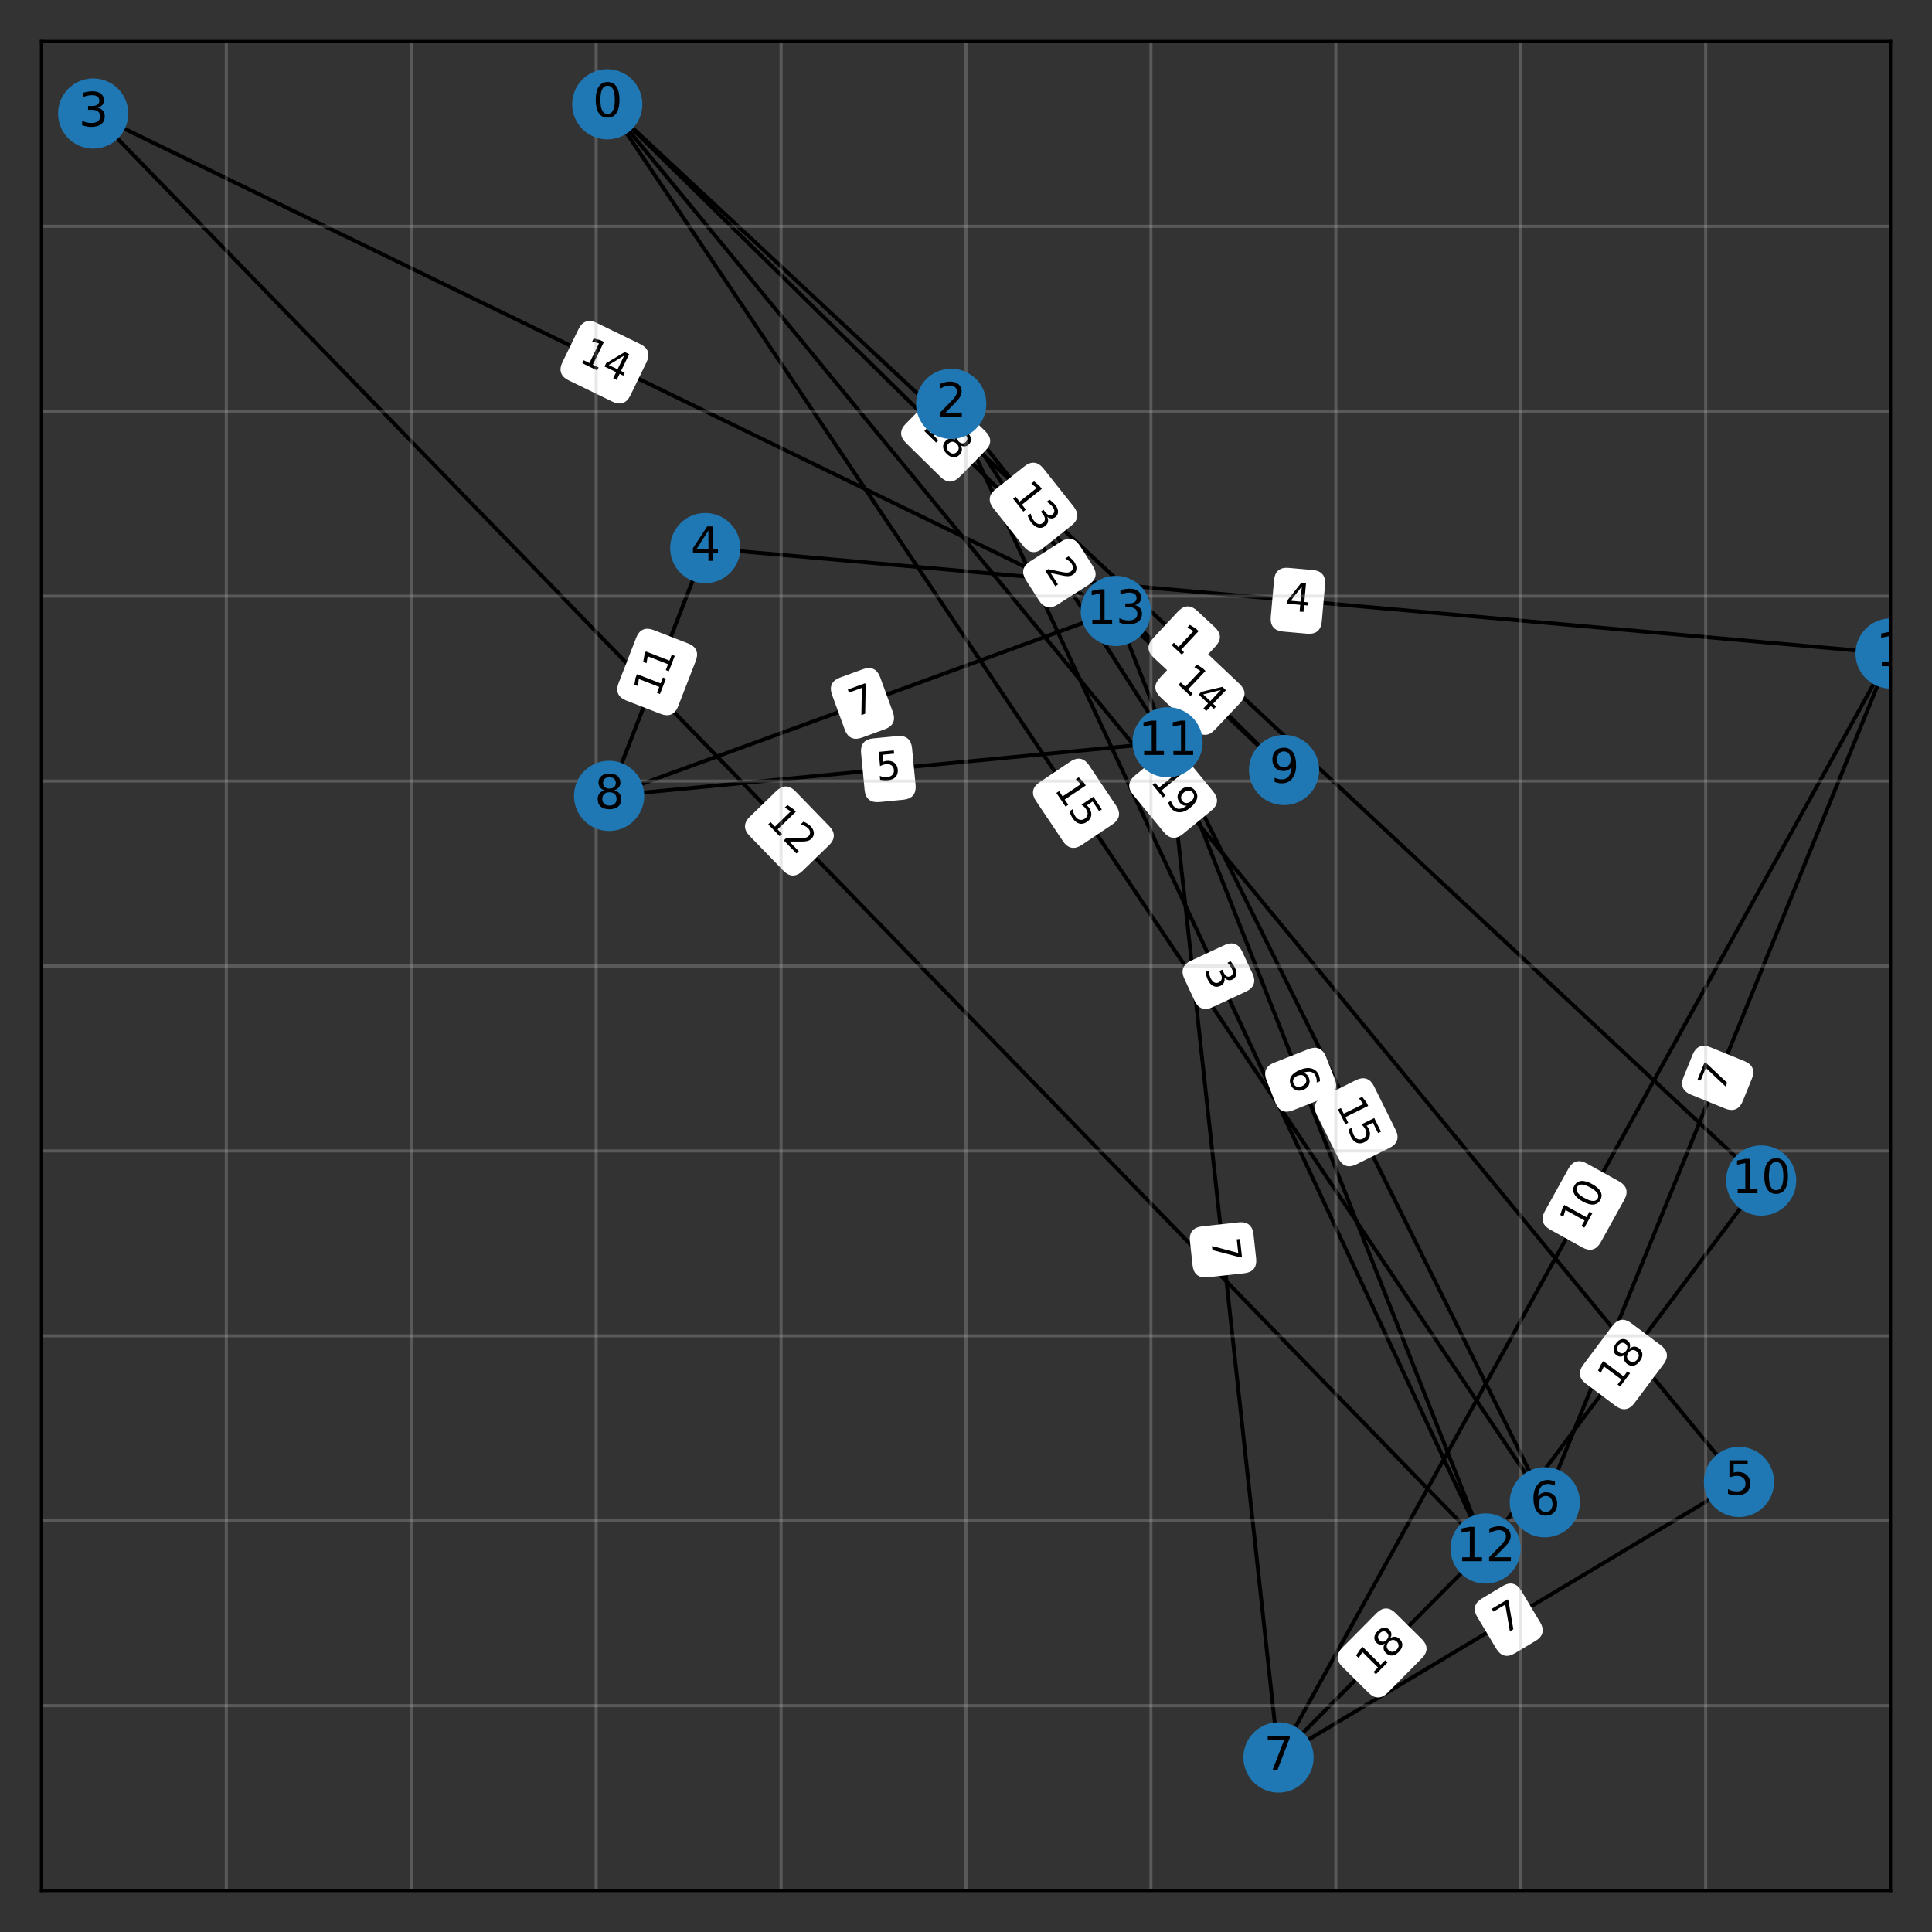 <?xml version="1.0" encoding="utf-8" standalone="no"?>
<!DOCTYPE svg PUBLIC "-//W3C//DTD SVG 1.1//EN"
  "http://www.w3.org/Graphics/SVG/1.1/DTD/svg11.dtd">
<svg xmlns:xlink="http://www.w3.org/1999/xlink" width="504pt" height="504pt" viewBox="0 0 504 504" xmlns="http://www.w3.org/2000/svg" version="1.1">
 <rect x="0" y="0" width="504" height="504" fill="#333333" stroke="none"/>
 <defs>
  <style type="text/css">*{stroke-linejoin: round; stroke-linecap: butt}</style>
 </defs>
 <g id="figure_1">
  <g id="patch_1">
   <path d="M 0 504 
L 504 504 
L 504 0 
L 0 0 
L 0 504 
z
" style="fill: none; opacity: 0"/>
  </g>
  <g id="axes_1">
   <g id="patch_2">
    <path d="M 10.8 493.2 
L 493.2 493.2 
L 493.2 10.8 
L 10.8 10.8 
L 10.8 493.2 
z
" style="fill: none; opacity: 0"/>
   </g>
   <g id="LineCollection_1">
    <path d="M 158.414 27.202 
L 334.973 200.866 
" clip-path="url(#p25a8037a4b)" style="fill: none; stroke: #000000"/>
    <path d="M 158.414 27.202 
L 453.643 386.59 
" clip-path="url(#p25a8037a4b)" style="fill: none; stroke: #000000"/>
    <path d="M 158.414 27.202 
L 459.432 307.958 
" clip-path="url(#p25a8037a4b)" style="fill: none; stroke: #000000"/>
    <path d="M 158.414 27.202 
L 402.991 391.896 
" clip-path="url(#p25a8037a4b)" style="fill: none; stroke: #000000"/>
    <path d="M 493.2 170.474 
L 183.982 142.978 
" clip-path="url(#p25a8037a4b)" style="fill: none; stroke: #000000"/>
    <path d="M 493.2 170.474 
L 402.991 391.896 
" clip-path="url(#p25a8037a4b)" style="fill: none; stroke: #000000"/>
    <path d="M 493.2 170.474 
L 333.526 458.467 
" clip-path="url(#p25a8037a4b)" style="fill: none; stroke: #000000"/>
    <path d="M 248.141 105.35 
L 387.554 403.956 
" clip-path="url(#p25a8037a4b)" style="fill: none; stroke: #000000"/>
    <path d="M 248.141 105.35 
L 291.074 159.379 
" clip-path="url(#p25a8037a4b)" style="fill: none; stroke: #000000"/>
    <path d="M 248.141 105.35 
L 304.582 193.63 
" clip-path="url(#p25a8037a4b)" style="fill: none; stroke: #000000"/>
    <path d="M 24.307 29.614 
L 387.554 403.956 
" clip-path="url(#p25a8037a4b)" style="fill: none; stroke: #000000"/>
    <path d="M 24.307 29.614 
L 291.074 159.379 
" clip-path="url(#p25a8037a4b)" style="fill: none; stroke: #000000"/>
    <path d="M 183.982 142.978 
L 158.897 207.619 
" clip-path="url(#p25a8037a4b)" style="fill: none; stroke: #000000"/>
    <path d="M 453.643 386.59 
L 333.526 458.467 
" clip-path="url(#p25a8037a4b)" style="fill: none; stroke: #000000"/>
    <path d="M 402.991 391.896 
L 304.582 193.63 
" clip-path="url(#p25a8037a4b)" style="fill: none; stroke: #000000"/>
    <path d="M 333.526 458.467 
L 387.554 403.956 
" clip-path="url(#p25a8037a4b)" style="fill: none; stroke: #000000"/>
    <path d="M 333.526 458.467 
L 304.582 193.63 
" clip-path="url(#p25a8037a4b)" style="fill: none; stroke: #000000"/>
    <path d="M 158.897 207.619 
L 304.582 193.63 
" clip-path="url(#p25a8037a4b)" style="fill: none; stroke: #000000"/>
    <path d="M 158.897 207.619 
L 291.074 159.379 
" clip-path="url(#p25a8037a4b)" style="fill: none; stroke: #000000"/>
    <path d="M 334.973 200.866 
L 291.074 159.379 
" clip-path="url(#p25a8037a4b)" style="fill: none; stroke: #000000"/>
    <path d="M 459.432 307.958 
L 387.554 403.956 
" clip-path="url(#p25a8037a4b)" style="fill: none; stroke: #000000"/>
    <path d="M 387.554 403.956 
L 291.074 159.379 
" clip-path="url(#p25a8037a4b)" style="fill: none; stroke: #000000"/>
   </g>
   <g id="text_1">
    <g id="patch_3">
     <path d="M 236.659 115.159 
L 245.731 124.083 
Q 247.87 126.186 249.974 124.048 
L 256.76 117.148 
Q 258.864 115.009 256.725 112.905 
L 247.653 103.982 
Q 245.515 101.878 243.411 104.017 
L 236.624 110.917 
Q 234.52 113.056 236.659 115.159 
z
" clip-path="url(#p25a8037a4b)" style="fill: #ffffff; stroke: #ffffff; stroke-linejoin: miter"/>
    </g>
    <g clip-path="url(#p25a8037a4b)">
     <!-- 18 -->
     <g transform="translate(240.221 111.538) rotate(-315.474) scale(0.1 -0.1)">
      <defs>
       <path id="DejaVuSans-31" d="M 794 531 
L 1825 531 
L 1825 4091 
L 703 3866 
L 703 4441 
L 1819 4666 
L 2450 4666 
L 2450 531 
L 3481 531 
L 3481 0 
L 794 0 
L 794 531 
z
" transform="scale(0.016)"/>
       <path id="DejaVuSans-38" d="M 2034 2216 
Q 1584 2216 1326 1975 
Q 1069 1734 1069 1313 
Q 1069 891 1326 650 
Q 1584 409 2034 409 
Q 2484 409 2743 651 
Q 3003 894 3003 1313 
Q 3003 1734 2745 1975 
Q 2488 2216 2034 2216 
z
M 1403 2484 
Q 997 2584 770 2862 
Q 544 3141 544 3541 
Q 544 4100 942 4425 
Q 1341 4750 2034 4750 
Q 2731 4750 3128 4425 
Q 3525 4100 3525 3541 
Q 3525 3141 3298 2862 
Q 3072 2584 2669 2484 
Q 3125 2378 3379 2068 
Q 3634 1759 3634 1313 
Q 3634 634 3220 271 
Q 2806 -91 2034 -91 
Q 1263 -91 848 271 
Q 434 634 434 1313 
Q 434 1759 690 2068 
Q 947 2378 1403 2484 
z
M 1172 3481 
Q 1172 3119 1398 2916 
Q 1625 2713 2034 2713 
Q 2441 2713 2670 2916 
Q 2900 3119 2900 3481 
Q 2900 3844 2670 4047 
Q 2441 4250 2034 4250 
Q 1625 4250 1398 4047 
Q 1172 3844 1172 3481 
z
" transform="scale(0.016)"/>
      </defs>
      <use xlink:href="#DejaVuSans-31"/>
      <use xlink:href="#DejaVuSans-38" x="63.623"/>
     </g>
    </g>
   </g>
   <g id="text_2">
    <g id="patch_4">
     <path d="M 295.933 206.956 
L 304.011 216.788 
Q 305.915 219.106 308.233 217.202 
L 315.711 211.059 
Q 318.029 209.155 316.125 206.836 
L 308.048 197.004 
Q 306.144 194.686 303.825 196.59 
L 296.347 202.733 
Q 294.029 204.637 295.933 206.956 
z
" clip-path="url(#p25a8037a4b)" style="fill: #ffffff; stroke: #ffffff; stroke-linejoin: miter"/>
    </g>
    <g clip-path="url(#p25a8037a4b)">
     <!-- 19 -->
     <g transform="translate(299.858 203.731) rotate(-309.402) scale(0.1 -0.1)">
      <defs>
       <path id="DejaVuSans-39" d="M 703 97 
L 703 672 
Q 941 559 1184 500 
Q 1428 441 1663 441 
Q 2288 441 2617 861 
Q 2947 1281 2994 2138 
Q 2813 1869 2534 1725 
Q 2256 1581 1919 1581 
Q 1219 1581 811 2004 
Q 403 2428 403 3163 
Q 403 3881 828 4315 
Q 1253 4750 1959 4750 
Q 2769 4750 3195 4129 
Q 3622 3509 3622 2328 
Q 3622 1225 3098 567 
Q 2575 -91 1691 -91 
Q 1453 -91 1209 -44 
Q 966 3 703 97 
z
M 1959 2075 
Q 2384 2075 2632 2365 
Q 2881 2656 2881 3163 
Q 2881 3666 2632 3958 
Q 2384 4250 1959 4250 
Q 1534 4250 1286 3958 
Q 1038 3666 1038 3163 
Q 1038 2656 1286 2365 
Q 1534 2075 1959 2075 
z
" transform="scale(0.016)"/>
      </defs>
      <use xlink:href="#DejaVuSans-31"/>
      <use xlink:href="#DejaVuSans-39" x="63.623"/>
     </g>
    </g>
   </g>
   <g id="text_3">
    <g id="patch_5">
     <path d="M 301.249 171.142 
L 305.902 175.482 
Q 308.096 177.528 310.142 175.334 
L 316.743 168.256 
Q 318.789 166.063 316.596 164.016 
L 311.943 159.677 
Q 309.749 157.631 307.703 159.824 
L 301.101 166.902 
Q 299.055 169.096 301.249 171.142 
z
" clip-path="url(#p25a8037a4b)" style="fill: #ffffff; stroke: #ffffff; stroke-linejoin: miter"/>
    </g>
    <g clip-path="url(#p25a8037a4b)">
     <!-- 1 -->
     <g transform="translate(304.714 167.427) rotate(-316.995) scale(0.1 -0.1)">
      <use xlink:href="#DejaVuSans-31"/>
     </g>
    </g>
   </g>
   <g id="text_4">
    <g id="patch_6">
     <path d="M 270.648 208.631 
L 277.736 219.199 
Q 279.407 221.691 281.899 220.02 
L 289.936 214.629 
Q 292.428 212.958 290.757 210.467 
L 283.67 199.898 
Q 281.999 197.407 279.507 199.078 
L 271.469 204.468 
Q 268.978 206.139 270.648 208.631 
z
" clip-path="url(#p25a8037a4b)" style="fill: #ffffff; stroke: #ffffff; stroke-linejoin: miter"/>
    </g>
    <g clip-path="url(#p25a8037a4b)">
     <!-- 15 -->
     <g transform="translate(274.867 205.802) rotate(-303.847) scale(0.1 -0.1)">
      <defs>
       <path id="DejaVuSans-35" d="M 691 4666 
L 3169 4666 
L 3169 4134 
L 1269 4134 
L 1269 2991 
Q 1406 3038 1543 3061 
Q 1681 3084 1819 3084 
Q 2600 3084 3056 2656 
Q 3513 2228 3513 1497 
Q 3513 744 3044 326 
Q 2575 -91 1722 -91 
Q 1428 -91 1123 -41 
Q 819 9 494 109 
L 494 744 
Q 775 591 1075 516 
Q 1375 441 1709 441 
Q 2250 441 2565 725 
Q 2881 1009 2881 1497 
Q 2881 1984 2565 2268 
Q 2250 2553 1709 2553 
Q 1456 2553 1204 2497 
Q 953 2441 691 2322 
L 691 4666 
z
" transform="scale(0.016)"/>
      </defs>
      <use xlink:href="#DejaVuSans-31"/>
      <use xlink:href="#DejaVuSans-35" x="63.623"/>
     </g>
    </g>
   </g>
   <g id="text_5">
    <g id="patch_7">
     <path d="M 334.727 164.252 
L 341.064 164.816 
Q 344.052 165.082 344.318 162.093 
L 345.175 152.453 
Q 345.441 149.465 342.453 149.199 
L 336.115 148.636 
Q 333.127 148.37 332.861 151.358 
L 332.004 160.998 
Q 331.738 163.987 334.727 164.252 
z
" clip-path="url(#p25a8037a4b)" style="fill: #ffffff; stroke: #ffffff; stroke-linejoin: miter"/>
    </g>
    <g clip-path="url(#p25a8037a4b)">
     <!-- 4 -->
     <g transform="translate(335.176 159.193) rotate(-354.918) scale(0.1 -0.1)">
      <defs>
       <path id="DejaVuSans-34" d="M 2419 4116 
L 825 1625 
L 2419 1625 
L 2419 4116 
z
M 2253 4666 
L 3047 4666 
L 3047 1625 
L 3713 1625 
L 3713 1100 
L 3047 1100 
L 3047 0 
L 2419 0 
L 2419 1100 
L 313 1100 
L 313 1709 
L 2253 4666 
z
" transform="scale(0.016)"/>
      </defs>
      <use xlink:href="#DejaVuSans-34"/>
     </g>
    </g>
   </g>
   <g id="text_6">
    <g id="patch_8">
     <path d="M 454.156 287.088 
L 456.556 281.195 
Q 457.688 278.417 454.91 277.285 
L 445.947 273.634 
Q 443.169 272.502 442.037 275.28 
L 439.636 281.172 
Q 438.504 283.951 441.283 285.082 
L 450.245 288.734 
Q 453.024 289.866 454.156 287.088 
z
" clip-path="url(#p25a8037a4b)" style="fill: #ffffff; stroke: #ffffff; stroke-linejoin: miter"/>
    </g>
    <g clip-path="url(#p25a8037a4b)">
     <!-- 7 -->
     <g transform="translate(449.451 285.171) rotate(-67.834) scale(0.1 -0.1)">
      <defs>
       <path id="DejaVuSans-37" d="M 525 4666 
L 3525 4666 
L 3525 4397 
L 1831 0 
L 1172 0 
L 2766 4134 
L 525 4134 
L 525 4666 
z
" transform="scale(0.016)"/>
      </defs>
      <use xlink:href="#DejaVuSans-37"/>
     </g>
    </g>
   </g>
   <g id="text_7">
    <g id="patch_9">
     <path d="M 417.135 323.834 
L 423.305 312.705 
Q 424.76 310.082 422.136 308.627 
L 413.672 303.934 
Q 411.048 302.479 409.593 305.103 
L 403.423 316.232 
Q 401.968 318.856 404.592 320.31 
L 413.056 325.003 
Q 415.68 326.458 417.135 323.834 
z
" clip-path="url(#p25a8037a4b)" style="fill: #ffffff; stroke: #ffffff; stroke-linejoin: miter"/>
    </g>
    <g clip-path="url(#p25a8037a4b)">
     <!-- 10 -->
     <g transform="translate(412.692 321.371) rotate(-60.994) scale(0.1 -0.1)">
      <defs>
       <path id="DejaVuSans-30" d="M 2034 4250 
Q 1547 4250 1301 3770 
Q 1056 3291 1056 2328 
Q 1056 1369 1301 889 
Q 1547 409 2034 409 
Q 2525 409 2770 889 
Q 3016 1369 3016 2328 
Q 3016 3291 2770 3770 
Q 2525 4250 2034 4250 
z
M 2034 4750 
Q 2819 4750 3233 4129 
Q 3647 3509 3647 2328 
Q 3647 1150 3233 529 
Q 2819 -91 2034 -91 
Q 1250 -91 836 529 
Q 422 1150 422 2328 
Q 422 3509 836 4129 
Q 1250 4750 2034 4750 
z
" transform="scale(0.016)"/>
      </defs>
      <use xlink:href="#DejaVuSans-31"/>
      <use xlink:href="#DejaVuSans-30" x="63.623"/>
     </g>
    </g>
   </g>
   <g id="text_8">
    <g id="patch_10">
     <path d="M 309.399 255.087 
L 312.09 260.852 
Q 313.36 263.57 316.078 262.301 
L 324.847 258.207 
Q 327.566 256.938 326.296 254.219 
L 323.605 248.454 
Q 322.336 245.736 319.617 247.005 
L 310.848 251.099 
Q 308.13 252.369 309.399 255.087 
z
" clip-path="url(#p25a8037a4b)" style="fill: #ffffff; stroke: #ffffff; stroke-linejoin: miter"/>
    </g>
    <g clip-path="url(#p25a8037a4b)">
     <!-- 3 -->
     <g transform="translate(314.001 252.938) rotate(-295.027) scale(0.1 -0.1)">
      <defs>
       <path id="DejaVuSans-33" d="M 2597 2516 
Q 3050 2419 3304 2112 
Q 3559 1806 3559 1356 
Q 3559 666 3084 287 
Q 2609 -91 1734 -91 
Q 1441 -91 1130 -33 
Q 819 25 488 141 
L 488 750 
Q 750 597 1062 519 
Q 1375 441 1716 441 
Q 2309 441 2620 675 
Q 2931 909 2931 1356 
Q 2931 1769 2642 2001 
Q 2353 2234 1838 2234 
L 1294 2234 
L 1294 2753 
L 1863 2753 
Q 2328 2753 2575 2939 
Q 2822 3125 2822 3475 
Q 2822 3834 2567 4026 
Q 2313 4219 1838 4219 
Q 1578 4219 1281 4162 
Q 984 4106 628 3988 
L 628 4550 
Q 988 4650 1302 4700 
Q 1616 4750 1894 4750 
Q 2613 4750 3031 4423 
Q 3450 4097 3450 3541 
Q 3450 3153 3228 2886 
Q 3006 2619 2597 2516 
z
" transform="scale(0.016)"/>
      </defs>
      <use xlink:href="#DejaVuSans-33"/>
     </g>
    </g>
   </g>
   <g id="text_9">
    <g id="patch_11">
     <path d="M 259.514 132.262 
L 267.43 142.225 
Q 269.297 144.574 271.645 142.707 
L 279.222 136.686 
Q 281.571 134.82 279.705 132.471 
L 271.788 122.509 
Q 269.922 120.16 267.573 122.026 
L 259.996 128.047 
Q 257.647 129.914 259.514 132.262 
z
" clip-path="url(#p25a8037a4b)" style="fill: #ffffff; stroke: #ffffff; stroke-linejoin: miter"/>
    </g>
    <g clip-path="url(#p25a8037a4b)">
     <!-- 13 -->
     <g transform="translate(263.49 129.102) rotate(-308.472) scale(0.1 -0.1)">
      <use xlink:href="#DejaVuSans-31"/>
      <use xlink:href="#DejaVuSans-33" x="63.623"/>
     </g>
    </g>
   </g>
   <g id="text_10">
    <g id="patch_12">
     <path d="M 268.043 151.033 
L 271.47 156.393 
Q 273.086 158.921 275.614 157.305 
L 283.768 152.091 
Q 286.295 150.475 284.68 147.948 
L 281.252 142.587 
Q 279.636 140.06 277.109 141.676 
L 268.955 146.889 
Q 266.427 148.505 268.043 151.033 
z
" clip-path="url(#p25a8037a4b)" style="fill: #ffffff; stroke: #ffffff; stroke-linejoin: miter"/>
    </g>
    <g clip-path="url(#p25a8037a4b)">
     <!-- 2 -->
     <g transform="translate(272.323 148.296) rotate(-302.593) scale(0.1 -0.1)">
      <defs>
       <path id="DejaVuSans-32" d="M 1228 531 
L 3431 531 
L 3431 0 
L 469 0 
L 469 531 
Q 828 903 1448 1529 
Q 2069 2156 2228 2338 
Q 2531 2678 2651 2914 
Q 2772 3150 2772 3378 
Q 2772 3750 2511 3984 
Q 2250 4219 1831 4219 
Q 1534 4219 1204 4116 
Q 875 4013 500 3803 
L 500 4441 
Q 881 4594 1212 4672 
Q 1544 4750 1819 4750 
Q 2544 4750 2975 4387 
Q 3406 4025 3406 3419 
Q 3406 3131 3298 2873 
Q 3191 2616 2906 2266 
Q 2828 2175 2409 1742 
Q 1991 1309 1228 531 
z
" transform="scale(0.016)"/>
      </defs>
      <use xlink:href="#DejaVuSans-32"/>
     </g>
    </g>
   </g>
   <g id="text_11">
    <g id="patch_13">
     <path d="M 195.875 217.679 
L 204.737 226.811 
Q 206.826 228.964 208.979 226.875 
L 215.925 220.135 
Q 218.078 218.046 215.988 215.893 
L 207.127 206.761 
Q 205.038 204.608 202.885 206.697 
L 195.939 213.437 
Q 193.786 215.526 195.875 217.679 
z
" clip-path="url(#p25a8037a4b)" style="fill: #ffffff; stroke: #ffffff; stroke-linejoin: miter"/>
    </g>
    <g clip-path="url(#p25a8037a4b)">
     <!-- 12 -->
     <g transform="translate(199.521 214.141) rotate(-314.138) scale(0.1 -0.1)">
      <use xlink:href="#DejaVuSans-31"/>
      <use xlink:href="#DejaVuSans-32" x="63.623"/>
     </g>
    </g>
   </g>
   <g id="text_12">
    <g id="patch_14">
     <path d="M 148.539 98.762 
L 159.982 104.328 
Q 162.68 105.641 163.992 102.943 
L 168.226 94.24 
Q 169.538 91.542 166.84 90.23 
L 155.397 84.663 
Q 152.7 83.351 151.387 86.049 
L 147.154 94.752 
Q 145.842 97.45 148.539 98.762 
z
" clip-path="url(#p25a8037a4b)" style="fill: #ffffff; stroke: #ffffff; stroke-linejoin: miter"/>
    </g>
    <g clip-path="url(#p25a8037a4b)">
     <!-- 14 -->
     <g transform="translate(150.761 94.194) rotate(-334.06) scale(0.1 -0.1)">
      <use xlink:href="#DejaVuSans-31"/>
      <use xlink:href="#DejaVuSans-34" x="63.623"/>
     </g>
    </g>
   </g>
   <g id="text_13">
    <g id="patch_15">
     <path d="M 176.445 184.066 
L 181.049 172.203 
Q 182.134 169.406 179.337 168.321 
L 170.315 164.82 
Q 167.518 163.735 166.433 166.531 
L 161.829 178.394 
Q 160.744 181.191 163.541 182.277 
L 172.563 185.778 
Q 175.36 186.863 176.445 184.066 
z
" clip-path="url(#p25a8037a4b)" style="fill: #ffffff; stroke: #ffffff; stroke-linejoin: miter"/>
    </g>
    <g clip-path="url(#p25a8037a4b)">
     <!-- 11 -->
     <g transform="translate(171.71 182.229) rotate(-68.791) scale(0.1 -0.1)">
      <use xlink:href="#DejaVuSans-31"/>
      <use xlink:href="#DejaVuSans-31" x="63.623"/>
     </g>
    </g>
   </g>
   <g id="text_14">
    <g id="patch_16">
     <path d="M 394.88 430.888 
L 400.34 427.621 
Q 402.914 426.081 401.374 423.506 
L 396.404 415.202 
Q 394.864 412.627 392.29 414.168 
L 386.83 417.435 
Q 384.256 418.975 385.796 421.55 
L 390.766 429.854 
Q 392.306 432.429 394.88 430.888 
z
" clip-path="url(#p25a8037a4b)" style="fill: #ffffff; stroke: #ffffff; stroke-linejoin: miter"/>
    </g>
    <g clip-path="url(#p25a8037a4b)">
     <!-- 7 -->
     <g transform="translate(392.272 426.529) rotate(-30.896) scale(0.1 -0.1)">
      <use xlink:href="#DejaVuSans-37"/>
     </g>
    </g>
   </g>
   <g id="text_15">
    <g id="patch_17">
     <path d="M 343.936 290.548 
L 349.593 301.946 
Q 350.927 304.634 353.614 303.3 
L 362.283 298.997 
Q 364.97 297.663 363.636 294.976 
L 357.979 283.578 
Q 356.645 280.891 353.958 282.224 
L 345.289 286.527 
Q 342.602 287.861 343.936 290.548 
z
" clip-path="url(#p25a8037a4b)" style="fill: #ffffff; stroke: #ffffff; stroke-linejoin: miter"/>
    </g>
    <g clip-path="url(#p25a8037a4b)">
     <!-- 15 -->
     <g transform="translate(348.486 288.29) rotate(-296.398) scale(0.1 -0.1)">
      <use xlink:href="#DejaVuSans-31"/>
      <use xlink:href="#DejaVuSans-35" x="63.623"/>
     </g>
    </g>
   </g>
   <g id="text_16">
    <g id="patch_18">
     <path d="M 361.63 441.247 
L 370.588 432.209 
Q 372.7 430.079 370.569 427.967 
L 363.696 421.154 
Q 361.565 419.042 359.453 421.173 
L 350.495 430.21 
Q 348.383 432.341 350.514 434.453 
L 357.388 441.266 
Q 359.519 443.378 361.63 441.247 
z
" clip-path="url(#p25a8037a4b)" style="fill: #ffffff; stroke: #ffffff; stroke-linejoin: miter"/>
    </g>
    <g clip-path="url(#p25a8037a4b)">
     <!-- 18 -->
     <g transform="translate(358.023 437.671) rotate(-45.255) scale(0.1 -0.1)">
      <use xlink:href="#DejaVuSans-31"/>
      <use xlink:href="#DejaVuSans-38" x="63.623"/>
     </g>
    </g>
   </g>
   <g id="text_17">
    <g id="patch_19">
     <path d="M 310.915 323.734 
L 311.606 330.059 
Q 311.932 333.042 314.914 332.716 
L 324.535 331.664 
Q 327.517 331.338 327.192 328.356 
L 326.5 322.031 
Q 326.174 319.049 323.192 319.375 
L 313.571 320.426 
Q 310.589 320.752 310.915 323.734 
z
" clip-path="url(#p25a8037a4b)" style="fill: #ffffff; stroke: #ffffff; stroke-linejoin: miter"/>
    </g>
    <g clip-path="url(#p25a8037a4b)">
     <!-- 7 -->
     <g transform="translate(315.965 323.183) rotate(-276.237) scale(0.1 -0.1)">
      <use xlink:href="#DejaVuSans-37"/>
     </g>
    </g>
   </g>
   <g id="text_18">
    <g id="patch_20">
     <path d="M 229.322 208.732 
L 235.655 208.123 
Q 238.641 207.837 238.355 204.85 
L 237.429 195.217 
Q 237.143 192.23 234.156 192.517 
L 227.823 193.125 
Q 224.837 193.412 225.124 196.398 
L 226.049 206.032 
Q 226.335 209.018 229.322 208.732 
z
" clip-path="url(#p25a8037a4b)" style="fill: #ffffff; stroke: #ffffff; stroke-linejoin: miter"/>
    </g>
    <g clip-path="url(#p25a8037a4b)">
     <!-- 5 -->
     <g transform="translate(228.836 203.675) rotate(-5.485) scale(0.1 -0.1)">
      <use xlink:href="#DejaVuSans-35"/>
     </g>
    </g>
   </g>
   <g id="text_19">
    <g id="patch_21">
     <path d="M 224.685 191.954 
L 230.662 189.772 
Q 233.48 188.744 232.452 185.926 
L 229.134 176.834 
Q 228.105 174.016 225.287 175.044 
L 219.31 177.226 
Q 216.492 178.254 217.521 181.072 
L 220.839 190.164 
Q 221.867 192.982 224.685 191.954 
z
" clip-path="url(#p25a8037a4b)" style="fill: #ffffff; stroke: #ffffff; stroke-linejoin: miter"/>
    </g>
    <g clip-path="url(#p25a8037a4b)">
     <!-- 7 -->
     <g transform="translate(222.944 187.182) rotate(-20.05) scale(0.1 -0.1)">
      <use xlink:href="#DejaVuSans-37"/>
     </g>
    </g>
   </g>
   <g id="text_20">
    <g id="patch_22">
     <path d="M 303.016 181.451 
L 312.264 190.191 
Q 314.445 192.251 316.505 190.071 
L 323.153 183.037 
Q 325.213 180.857 323.033 178.796 
L 313.785 170.056 
Q 311.604 167.995 309.544 170.176 
L 302.896 177.21 
Q 300.836 179.39 303.016 181.451 
z
" clip-path="url(#p25a8037a4b)" style="fill: #ffffff; stroke: #ffffff; stroke-linejoin: miter"/>
    </g>
    <g clip-path="url(#p25a8037a4b)">
     <!-- 14 -->
     <g transform="translate(306.505 177.759) rotate(-316.618) scale(0.1 -0.1)">
      <use xlink:href="#DejaVuSans-31"/>
      <use xlink:href="#DejaVuSans-34" x="63.623"/>
     </g>
    </g>
   </g>
   <g id="text_21">
    <g id="patch_23">
     <path d="M 425.955 365.749 
L 433.581 355.563 
Q 435.379 353.161 432.978 351.363 
L 425.231 345.563 
Q 422.829 343.765 421.031 346.166 
L 413.404 356.352 
Q 411.606 358.754 414.008 360.552 
L 421.755 366.352 
Q 424.156 368.151 425.955 365.749 
z
" clip-path="url(#p25a8037a4b)" style="fill: #ffffff; stroke: #ffffff; stroke-linejoin: miter"/>
    </g>
    <g clip-path="url(#p25a8037a4b)">
     <!-- 18 -->
     <g transform="translate(421.888 362.705) rotate(-53.176) scale(0.1 -0.1)">
      <use xlink:href="#DejaVuSans-31"/>
      <use xlink:href="#DejaVuSans-38" x="63.623"/>
     </g>
    </g>
   </g>
   <g id="text_22">
    <g id="patch_24">
     <path d="M 330.855 281.586 
L 333.19 287.504 
Q 334.291 290.295 337.082 289.194 
L 346.084 285.643 
Q 348.875 284.542 347.774 281.751 
L 345.44 275.832 
Q 344.339 273.042 341.548 274.143 
L 332.545 277.694 
Q 329.754 278.795 330.855 281.586 
z
" clip-path="url(#p25a8037a4b)" style="fill: #ffffff; stroke: #ffffff; stroke-linejoin: miter"/>
    </g>
    <g clip-path="url(#p25a8037a4b)">
     <!-- 6 -->
     <g transform="translate(335.58 279.722) rotate(-291.528) scale(0.1 -0.1)">
      <defs>
       <path id="DejaVuSans-36" d="M 2113 2584 
Q 1688 2584 1439 2293 
Q 1191 2003 1191 1497 
Q 1191 994 1439 701 
Q 1688 409 2113 409 
Q 2538 409 2786 701 
Q 3034 994 3034 1497 
Q 3034 2003 2786 2293 
Q 2538 2584 2113 2584 
z
M 3366 4563 
L 3366 3988 
Q 3128 4100 2886 4159 
Q 2644 4219 2406 4219 
Q 1781 4219 1451 3797 
Q 1122 3375 1075 2522 
Q 1259 2794 1537 2939 
Q 1816 3084 2150 3084 
Q 2853 3084 3261 2657 
Q 3669 2231 3669 1497 
Q 3669 778 3244 343 
Q 2819 -91 2113 -91 
Q 1303 -91 875 529 
Q 447 1150 447 2328 
Q 447 3434 972 4092 
Q 1497 4750 2381 4750 
Q 2619 4750 2861 4703 
Q 3103 4656 3366 4563 
z
" transform="scale(0.016)"/>
      </defs>
      <use xlink:href="#DejaVuSans-36"/>
     </g>
    </g>
   </g>
   <g id="matplotlib.axis_1">
    <g id="xtick_1">
     <g id="line2d_1">
      <path d="M 10.8 493.2 
L 10.8 10.8 
" clip-path="url(#p25a8037a4b)" style="fill: none; stroke: #b0b0b0; stroke-opacity: 0.3; stroke-width: 0.8; stroke-linecap: square"/>
     </g>
    </g>
    <g id="xtick_2">
     <g id="line2d_2">
      <path d="M 59.04 493.2 
L 59.04 10.8 
" clip-path="url(#p25a8037a4b)" style="fill: none; stroke: #b0b0b0; stroke-opacity: 0.3; stroke-width: 0.8; stroke-linecap: square"/>
     </g>
    </g>
    <g id="xtick_3">
     <g id="line2d_3">
      <path d="M 107.28 493.2 
L 107.28 10.8 
" clip-path="url(#p25a8037a4b)" style="fill: none; stroke: #b0b0b0; stroke-opacity: 0.3; stroke-width: 0.8; stroke-linecap: square"/>
     </g>
    </g>
    <g id="xtick_4">
     <g id="line2d_4">
      <path d="M 155.52 493.2 
L 155.52 10.8 
" clip-path="url(#p25a8037a4b)" style="fill: none; stroke: #b0b0b0; stroke-opacity: 0.3; stroke-width: 0.8; stroke-linecap: square"/>
     </g>
    </g>
    <g id="xtick_5">
     <g id="line2d_5">
      <path d="M 203.76 493.2 
L 203.76 10.8 
" clip-path="url(#p25a8037a4b)" style="fill: none; stroke: #b0b0b0; stroke-opacity: 0.3; stroke-width: 0.8; stroke-linecap: square"/>
     </g>
    </g>
    <g id="xtick_6">
     <g id="line2d_6">
      <path d="M 252 493.2 
L 252 10.8 
" clip-path="url(#p25a8037a4b)" style="fill: none; stroke: #b0b0b0; stroke-opacity: 0.3; stroke-width: 0.8; stroke-linecap: square"/>
     </g>
    </g>
    <g id="xtick_7">
     <g id="line2d_7">
      <path d="M 300.24 493.2 
L 300.24 10.8 
" clip-path="url(#p25a8037a4b)" style="fill: none; stroke: #b0b0b0; stroke-opacity: 0.3; stroke-width: 0.8; stroke-linecap: square"/>
     </g>
    </g>
    <g id="xtick_8">
     <g id="line2d_8">
      <path d="M 348.48 493.2 
L 348.48 10.8 
" clip-path="url(#p25a8037a4b)" style="fill: none; stroke: #b0b0b0; stroke-opacity: 0.3; stroke-width: 0.8; stroke-linecap: square"/>
     </g>
    </g>
    <g id="xtick_9">
     <g id="line2d_9">
      <path d="M 396.72 493.2 
L 396.72 10.8 
" clip-path="url(#p25a8037a4b)" style="fill: none; stroke: #b0b0b0; stroke-opacity: 0.3; stroke-width: 0.8; stroke-linecap: square"/>
     </g>
    </g>
    <g id="xtick_10">
     <g id="line2d_10">
      <path d="M 444.96 493.2 
L 444.96 10.8 
" clip-path="url(#p25a8037a4b)" style="fill: none; stroke: #b0b0b0; stroke-opacity: 0.3; stroke-width: 0.8; stroke-linecap: square"/>
     </g>
    </g>
    <g id="xtick_11">
     <g id="line2d_11">
      <path d="M 493.2 493.2 
L 493.2 10.8 
" clip-path="url(#p25a8037a4b)" style="fill: none; stroke: #b0b0b0; stroke-opacity: 0.3; stroke-width: 0.8; stroke-linecap: square"/>
     </g>
    </g>
   </g>
   <g id="matplotlib.axis_2">
    <g id="ytick_1">
     <g id="line2d_12">
      <path d="M 10.8 493.2 
L 493.2 493.2 
" clip-path="url(#p25a8037a4b)" style="fill: none; stroke: #b0b0b0; stroke-opacity: 0.3; stroke-width: 0.8; stroke-linecap: square"/>
     </g>
    </g>
    <g id="ytick_2">
     <g id="line2d_13">
      <path d="M 10.8 444.96 
L 493.2 444.96 
" clip-path="url(#p25a8037a4b)" style="fill: none; stroke: #b0b0b0; stroke-opacity: 0.3; stroke-width: 0.8; stroke-linecap: square"/>
     </g>
    </g>
    <g id="ytick_3">
     <g id="line2d_14">
      <path d="M 10.8 396.72 
L 493.2 396.72 
" clip-path="url(#p25a8037a4b)" style="fill: none; stroke: #b0b0b0; stroke-opacity: 0.3; stroke-width: 0.8; stroke-linecap: square"/>
     </g>
    </g>
    <g id="ytick_4">
     <g id="line2d_15">
      <path d="M 10.8 348.48 
L 493.2 348.48 
" clip-path="url(#p25a8037a4b)" style="fill: none; stroke: #b0b0b0; stroke-opacity: 0.3; stroke-width: 0.8; stroke-linecap: square"/>
     </g>
    </g>
    <g id="ytick_5">
     <g id="line2d_16">
      <path d="M 10.8 300.24 
L 493.2 300.24 
" clip-path="url(#p25a8037a4b)" style="fill: none; stroke: #b0b0b0; stroke-opacity: 0.3; stroke-width: 0.8; stroke-linecap: square"/>
     </g>
    </g>
    <g id="ytick_6">
     <g id="line2d_17">
      <path d="M 10.8 252 
L 493.2 252 
" clip-path="url(#p25a8037a4b)" style="fill: none; stroke: #b0b0b0; stroke-opacity: 0.3; stroke-width: 0.8; stroke-linecap: square"/>
     </g>
    </g>
    <g id="ytick_7">
     <g id="line2d_18">
      <path d="M 10.8 203.76 
L 493.2 203.76 
" clip-path="url(#p25a8037a4b)" style="fill: none; stroke: #b0b0b0; stroke-opacity: 0.3; stroke-width: 0.8; stroke-linecap: square"/>
     </g>
    </g>
    <g id="ytick_8">
     <g id="line2d_19">
      <path d="M 10.8 155.52 
L 493.2 155.52 
" clip-path="url(#p25a8037a4b)" style="fill: none; stroke: #b0b0b0; stroke-opacity: 0.3; stroke-width: 0.8; stroke-linecap: square"/>
     </g>
    </g>
    <g id="ytick_9">
     <g id="line2d_20">
      <path d="M 10.8 107.28 
L 493.2 107.28 
" clip-path="url(#p25a8037a4b)" style="fill: none; stroke: #b0b0b0; stroke-opacity: 0.3; stroke-width: 0.8; stroke-linecap: square"/>
     </g>
    </g>
    <g id="ytick_10">
     <g id="line2d_21">
      <path d="M 10.8 59.04 
L 493.2 59.04 
" clip-path="url(#p25a8037a4b)" style="fill: none; stroke: #b0b0b0; stroke-opacity: 0.3; stroke-width: 0.8; stroke-linecap: square"/>
     </g>
    </g>
    <g id="ytick_11">
     <g id="line2d_22">
      <path d="M 10.8 10.8 
L 493.2 10.8 
" clip-path="url(#p25a8037a4b)" style="fill: none; stroke: #b0b0b0; stroke-opacity: 0.3; stroke-width: 0.8; stroke-linecap: square"/>
     </g>
    </g>
   </g>
   <g id="PathCollection_1">
    <defs>
     <path id="ma2efaa4705" d="M 0 8.66 
C 2.297 8.66 4.5 7.748 6.124 6.124 
C 7.748 4.5 8.66 2.297 8.66 0 
C 8.66 -2.297 7.748 -4.5 6.124 -6.124 
C 4.5 -7.748 2.297 -8.66 0 -8.66 
C -2.297 -8.66 -4.5 -7.748 -6.124 -6.124 
C -7.748 -4.5 -8.66 -2.297 -8.66 0 
C -8.66 2.297 -7.748 4.5 -6.124 6.124 
C -4.5 7.748 -2.297 8.66 0 8.66 
z
" style="stroke: #1f78b4"/>
    </defs>
    <g clip-path="url(#p25a8037a4b)">
     <use xlink:href="#ma2efaa4705" x="158.414" y="27.202" style="fill: #1f78b4; stroke: #1f78b4"/>
     <use xlink:href="#ma2efaa4705" x="493.2" y="170.474" style="fill: #1f78b4; stroke: #1f78b4"/>
     <use xlink:href="#ma2efaa4705" x="248.141" y="105.35" style="fill: #1f78b4; stroke: #1f78b4"/>
     <use xlink:href="#ma2efaa4705" x="24.307" y="29.614" style="fill: #1f78b4; stroke: #1f78b4"/>
     <use xlink:href="#ma2efaa4705" x="183.982" y="142.978" style="fill: #1f78b4; stroke: #1f78b4"/>
     <use xlink:href="#ma2efaa4705" x="453.643" y="386.59" style="fill: #1f78b4; stroke: #1f78b4"/>
     <use xlink:href="#ma2efaa4705" x="402.991" y="391.896" style="fill: #1f78b4; stroke: #1f78b4"/>
     <use xlink:href="#ma2efaa4705" x="333.526" y="458.467" style="fill: #1f78b4; stroke: #1f78b4"/>
     <use xlink:href="#ma2efaa4705" x="158.897" y="207.619" style="fill: #1f78b4; stroke: #1f78b4"/>
     <use xlink:href="#ma2efaa4705" x="334.973" y="200.866" style="fill: #1f78b4; stroke: #1f78b4"/>
     <use xlink:href="#ma2efaa4705" x="459.432" y="307.958" style="fill: #1f78b4; stroke: #1f78b4"/>
     <use xlink:href="#ma2efaa4705" x="304.582" y="193.63" style="fill: #1f78b4; stroke: #1f78b4"/>
     <use xlink:href="#ma2efaa4705" x="387.554" y="403.956" style="fill: #1f78b4; stroke: #1f78b4"/>
     <use xlink:href="#ma2efaa4705" x="291.074" y="159.379" style="fill: #1f78b4; stroke: #1f78b4"/>
    </g>
   </g>
   <g id="patch_25">
    <path d="M 10.8 493.2 
L 10.8 10.8 
" style="fill: none; stroke: #000000; stroke-width: 0.8; stroke-linejoin: miter; stroke-linecap: square"/>
   </g>
   <g id="patch_26">
    <path d="M 493.2 493.2 
L 493.2 10.8 
" style="fill: none; stroke: #000000; stroke-width: 0.8; stroke-linejoin: miter; stroke-linecap: square"/>
   </g>
   <g id="patch_27">
    <path d="M 10.8 493.2 
L 493.2 493.2 
" style="fill: none; stroke: #000000; stroke-width: 0.8; stroke-linejoin: miter; stroke-linecap: square"/>
   </g>
   <g id="patch_28">
    <path d="M 10.8 10.8 
L 493.2 10.8 
" style="fill: none; stroke: #000000; stroke-width: 0.8; stroke-linejoin: miter; stroke-linecap: square"/>
   </g>
   <g id="text_23">
    <g clip-path="url(#p25a8037a4b)">
     <!-- 0 -->
     <g transform="translate(154.597 30.513) scale(0.12 -0.12)">
      <use xlink:href="#DejaVuSans-30"/>
     </g>
    </g>
   </g>
   <g id="text_24">
    <g clip-path="url(#p25a8037a4b)">
     <!-- 1 -->
     <g transform="translate(489.382 173.786) scale(0.12 -0.12)">
      <use xlink:href="#DejaVuSans-31"/>
     </g>
    </g>
   </g>
   <g id="text_25">
    <g clip-path="url(#p25a8037a4b)">
     <!-- 2 -->
     <g transform="translate(244.323 108.662) scale(0.12 -0.12)">
      <use xlink:href="#DejaVuSans-32"/>
     </g>
    </g>
   </g>
   <g id="text_26">
    <g clip-path="url(#p25a8037a4b)">
     <!-- 3 -->
     <g transform="translate(20.49 32.925) scale(0.12 -0.12)">
      <use xlink:href="#DejaVuSans-33"/>
     </g>
    </g>
   </g>
   <g id="text_27">
    <g clip-path="url(#p25a8037a4b)">
     <!-- 4 -->
     <g transform="translate(180.164 146.289) scale(0.12 -0.12)">
      <use xlink:href="#DejaVuSans-34"/>
     </g>
    </g>
   </g>
   <g id="text_28">
    <g clip-path="url(#p25a8037a4b)">
     <!-- 5 -->
     <g transform="translate(449.826 389.901) scale(0.12 -0.12)">
      <use xlink:href="#DejaVuSans-35"/>
     </g>
    </g>
   </g>
   <g id="text_29">
    <g clip-path="url(#p25a8037a4b)">
     <!-- 6 -->
     <g transform="translate(399.174 395.207) scale(0.12 -0.12)">
      <use xlink:href="#DejaVuSans-36"/>
     </g>
    </g>
   </g>
   <g id="text_30">
    <g clip-path="url(#p25a8037a4b)">
     <!-- 7 -->
     <g transform="translate(329.708 461.778) scale(0.12 -0.12)">
      <use xlink:href="#DejaVuSans-37"/>
     </g>
    </g>
   </g>
   <g id="text_31">
    <g clip-path="url(#p25a8037a4b)">
     <!-- 8 -->
     <g transform="translate(155.079 210.93) scale(0.12 -0.12)">
      <use xlink:href="#DejaVuSans-38"/>
     </g>
    </g>
   </g>
   <g id="text_32">
    <g clip-path="url(#p25a8037a4b)">
     <!-- 9 -->
     <g transform="translate(331.155 204.177) scale(0.12 -0.12)">
      <use xlink:href="#DejaVuSans-39"/>
     </g>
    </g>
   </g>
   <g id="text_33">
    <g clip-path="url(#p25a8037a4b)">
     <!-- 10 -->
     <g transform="translate(451.797 311.27) scale(0.12 -0.12)">
      <use xlink:href="#DejaVuSans-31"/>
      <use xlink:href="#DejaVuSans-30" x="63.623"/>
     </g>
    </g>
   </g>
   <g id="text_34">
    <g clip-path="url(#p25a8037a4b)">
     <!-- 11 -->
     <g transform="translate(296.947 196.941) scale(0.12 -0.12)">
      <use xlink:href="#DejaVuSans-31"/>
      <use xlink:href="#DejaVuSans-31" x="63.623"/>
     </g>
    </g>
   </g>
   <g id="text_35">
    <g clip-path="url(#p25a8037a4b)">
     <!-- 12 -->
     <g transform="translate(379.919 407.267) scale(0.12 -0.12)">
      <use xlink:href="#DejaVuSans-31"/>
      <use xlink:href="#DejaVuSans-32" x="63.623"/>
     </g>
    </g>
   </g>
   <g id="text_36">
    <g clip-path="url(#p25a8037a4b)">
     <!-- 13 -->
     <g transform="translate(283.439 162.69) scale(0.12 -0.12)">
      <use xlink:href="#DejaVuSans-31"/>
      <use xlink:href="#DejaVuSans-33" x="63.623"/>
     </g>
    </g>
   </g>
  </g>
 </g>
 <defs>
  <clipPath id="p25a8037a4b">
   <rect x="10.8" y="10.8" width="482.4" height="482.4"/>
  </clipPath>
 </defs>
</svg>
